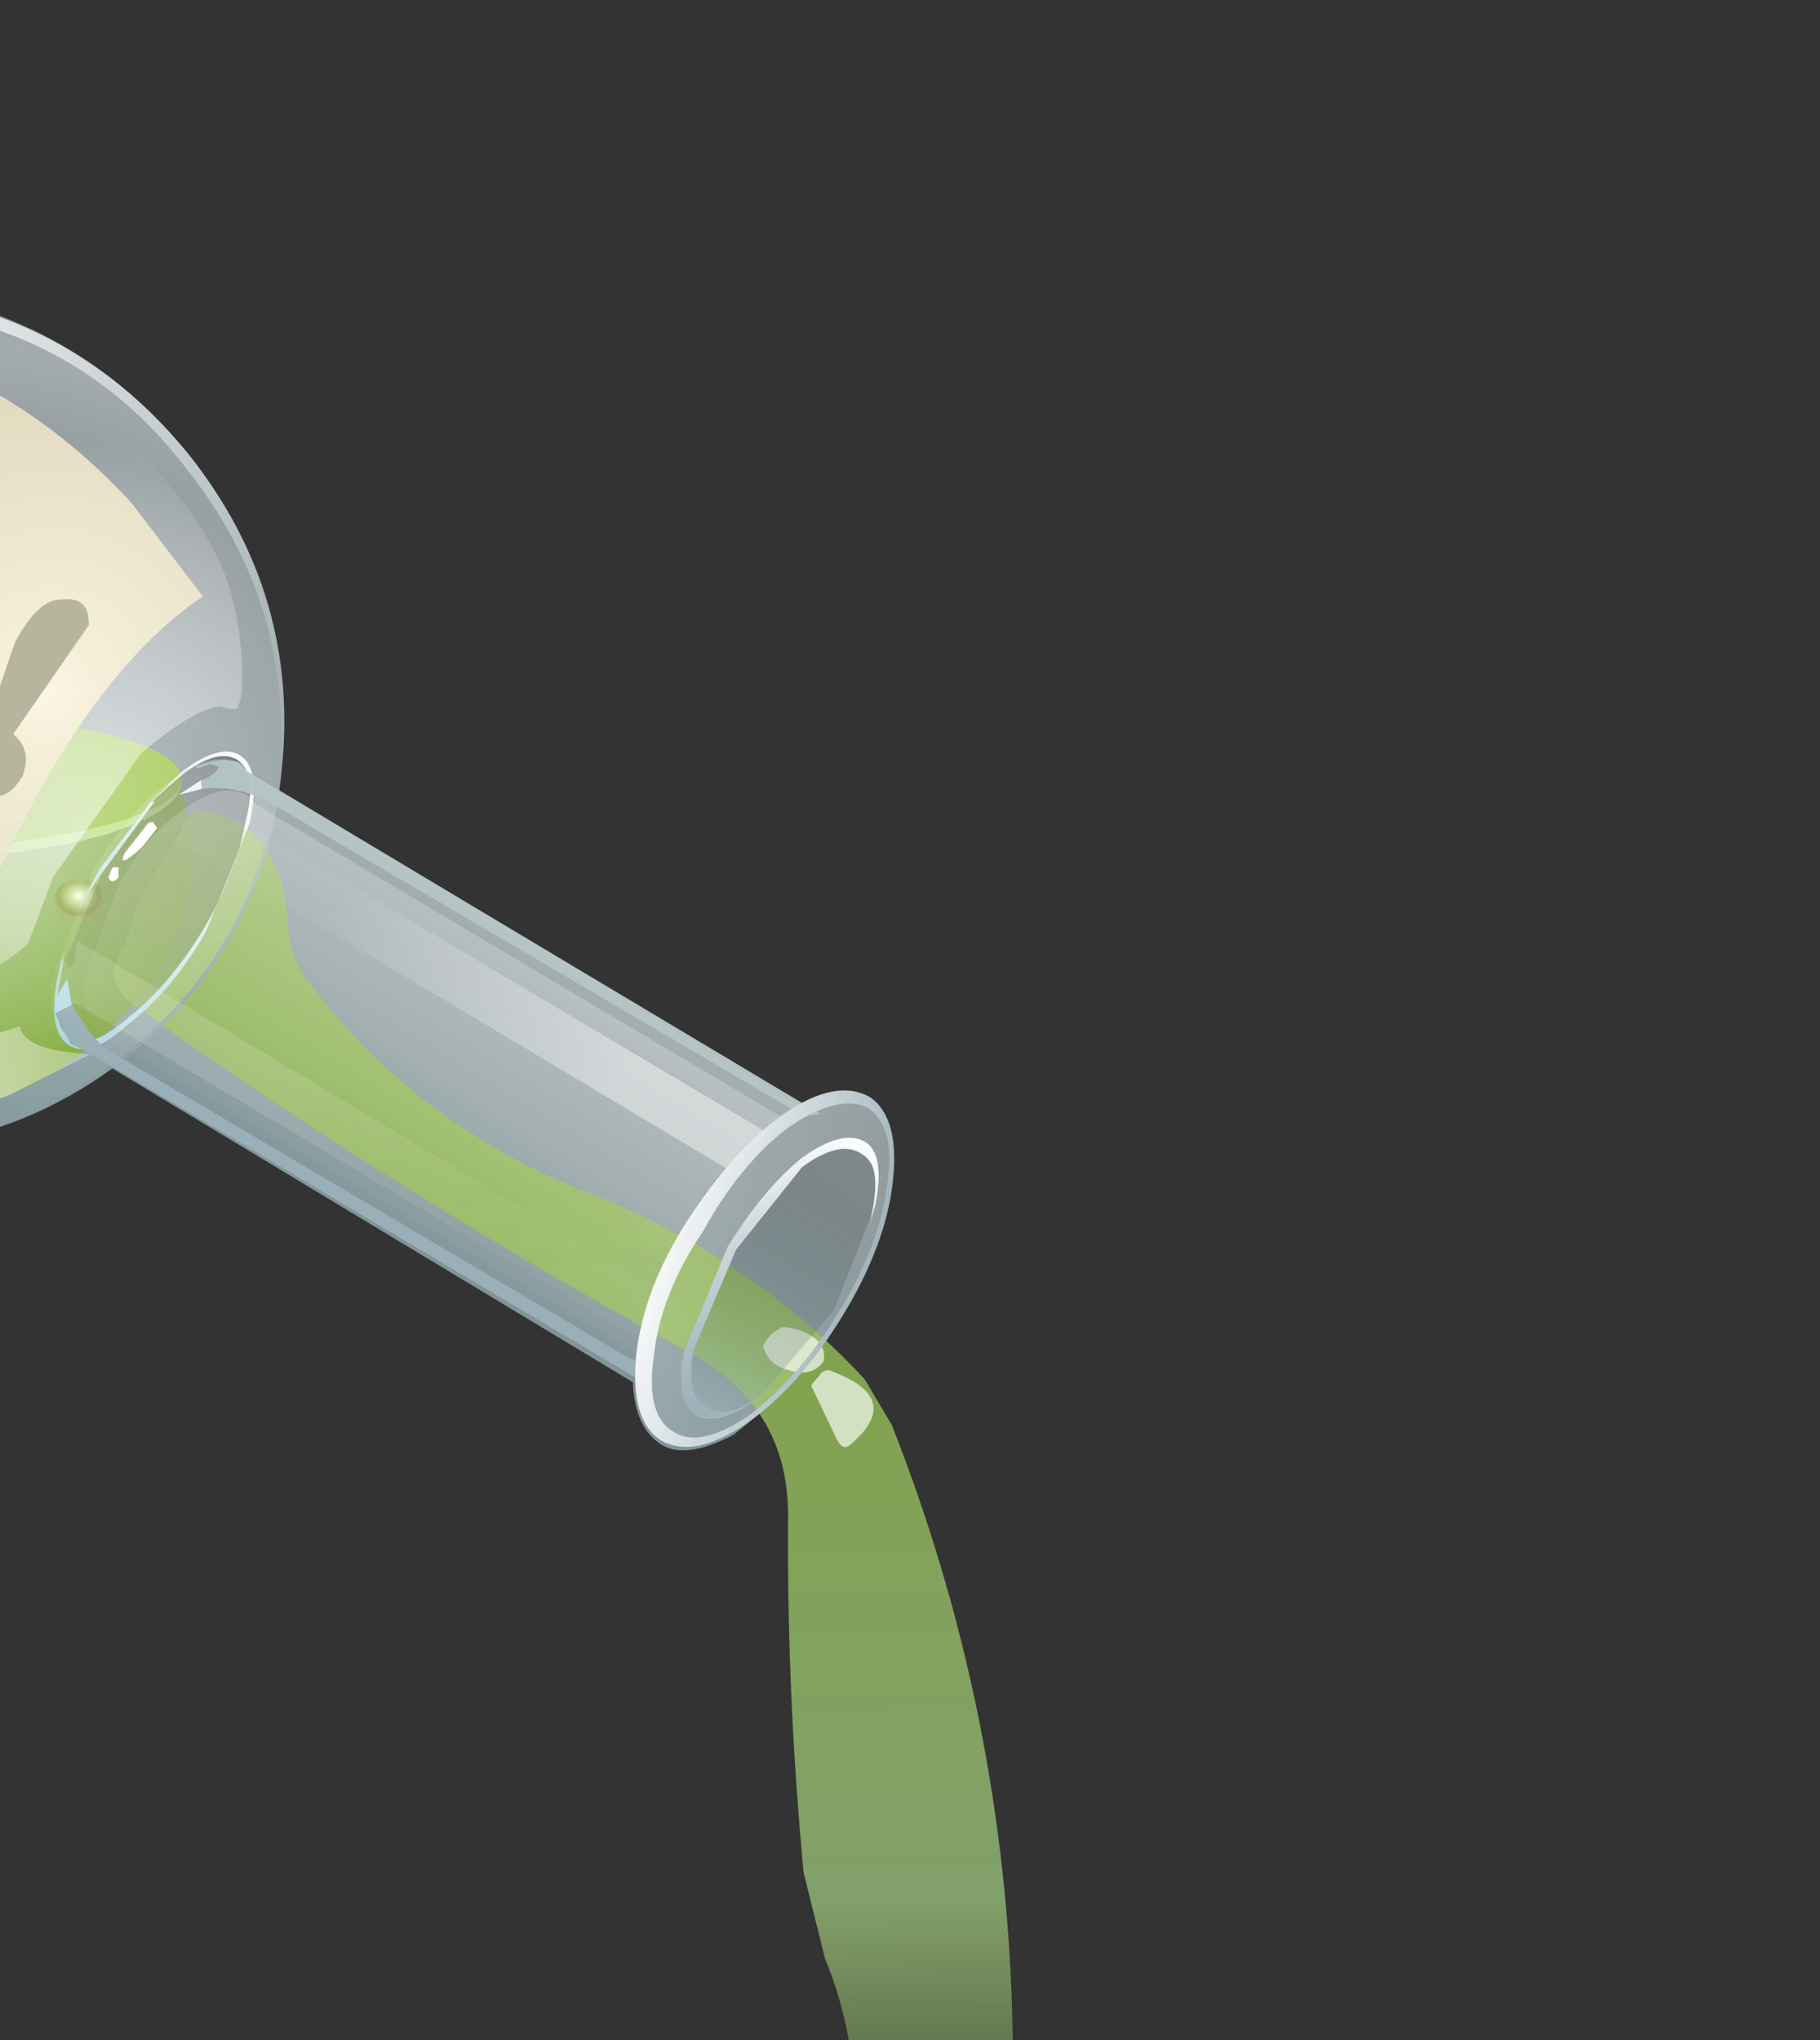 <?xml version="1.0" encoding="UTF-8" standalone="no"?>
<svg xmlns:xlink="http://www.w3.org/1999/xlink" height="59.3px" width="52.9px" xmlns="http://www.w3.org/2000/svg">
  <rect width="100%" height="100%" fill="#333333" stroke="none"/>
  <g transform="matrix(1.0, 0.0, 0.0, 1.0, 0.0, 0.0)">
    <use height="46.15" transform="matrix(-0.503, 0.862, -0.862, -0.503, 30.962, 27.053)" width="24.7" xlink:href="#shape0"/>
    <use height="17.0" transform="matrix(0.797, -0.007, 0.006, 0.694, -13.185, 20.834)" width="23.5" xlink:href="#shape1"/>
    <use height="64.1" transform="matrix(-0.503, 0.862, -0.862, -0.503, 60.951, 55.442)" width="53.8" xlink:href="#shape2"/>
    <use height="46.1" transform="matrix(-0.503, 0.862, -0.862, -0.503, 31.005, 27.078)" width="24.75" xlink:href="#shape3"/>
  </g>
  <defs>
    <g id="shape0" transform="matrix(1.0, 0.0, 0.0, 1.0, 12.35, 19.55)">
      <path d="M5.2 -18.6 Q6.55 -17.75 6.5 -16.9 6.45 -16.0 5.35 -15.3 L5.1 2.4 Q9.6 4.4 11.45 9.0 13.3 13.7 11.45 18.45 9.55 23.3 4.9 25.45 0.2 27.6 -4.6 25.7 -9.35 23.85 -11.35 19.15 -13.3 14.4 -11.45 9.45 -10.45 6.95 -8.55 5.05 -6.7 3.25 -4.35 2.35 L-4.2 -9.7 -4.15 -9.85 -4.05 -15.45 Q-5.15 -16.15 -5.15 -17.15 -5.15 -17.95 -4.0 -18.6 0.45 -20.5 5.2 -18.6" fill="url(#gradient0)" fill-rule="evenodd" stroke="none"/>
    </g>
    <linearGradient gradientTransform="matrix(0.011, 0.001, 0.001, -0.011, 1.2, 0.5)" gradientUnits="userSpaceOnUse" id="gradient0" spreadMethod="pad" x1="-819.2" x2="819.2">
      <stop offset="0.008" stop-color="#d9eaee" stop-opacity="0.549"/>
      <stop offset="1.0" stop-color="#93bac2" stop-opacity="0.698"/>
    </linearGradient>
    <g id="shape1" transform="matrix(1.0, 0.0, 0.0, 1.0, 11.85, -9.15)">
      <path d="M-8.3 22.9 Q-11.75 19.6 -11.85 14.8 L-11.65 12.75 Q-10.05 13.8 -7.05 14.4 L-0.35 15.05 6.85 14.25 Q10.0 13.55 11.3 12.35 L11.65 14.75 Q11.65 19.4 8.3 22.75 4.9 26.15 0.0 26.15 -4.85 26.15 -8.3 22.9" fill="url(#gradient1)" fill-rule="evenodd" stroke="none"/>
      <path d="M7.9 9.9 Q11.25 10.75 11.3 12.0 11.3 13.15 7.95 14.05 4.5 14.9 -0.3 14.95 L-8.4 14.1 Q-11.85 13.25 -11.85 12.05 -11.9 10.85 -8.5 10.0 -5.15 9.1 -0.3 9.15 4.5 9.1 7.9 9.9" fill="url(#gradient2)" fill-rule="evenodd" stroke="none"/>
      <path d="M-11.8 12.1 Q-11.75 13.2 -8.4 14.1 L-0.3 14.95 Q4.5 14.9 7.95 14.05 11.15 13.2 11.3 12.1 11.25 13.3 8.6 14.25 5.4 15.3 -0.1 15.3 -5.6 15.35 -8.95 14.3 -11.75 13.45 -11.8 12.1" fill="#b1df79" fill-rule="evenodd" stroke="none"/>
      <path d="M2.65 17.05 Q2.7 17.7 2.2 18.15 1.75 18.6 1.0 18.6 0.4 18.6 -0.1 18.2 -0.6 17.7 -0.6 17.05 -0.65 16.45 -0.2 16.0 0.3 15.55 1.0 15.55 1.65 15.55 2.15 16.05 2.65 16.45 2.65 17.05" fill="url(#gradient3)" fill-rule="evenodd" stroke="none"/>
      <path d="M-2.9 20.05 Q-2.9 20.65 -3.4 21.1 -3.9 21.55 -4.55 21.6 -5.2 21.55 -5.65 21.15 L-6.2 20.05 Q-6.15 19.45 -5.7 19.0 -5.2 18.6 -4.6 18.55 -3.9 18.5 -3.4 19.0 -2.95 19.4 -2.9 20.05" fill="url(#gradient4)" fill-rule="evenodd" stroke="none"/>
      <path d="M8.55 17.15 Q8.55 18.05 7.6 18.05 6.65 18.0 6.6 17.1 6.6 16.2 7.55 16.2 8.55 16.2 8.55 17.15" fill="url(#gradient5)" fill-rule="evenodd" stroke="none"/>
    </g>
    <radialGradient cx="0" cy="0" gradientTransform="matrix(0.009, 0.017, 0.017, -0.008, -2.85, 11.2)" gradientUnits="userSpaceOnUse" id="gradient1" r="819.2" spreadMethod="pad">
      <stop offset="0.0" stop-color="#b6ee8d" stop-opacity="0.667"/>
      <stop offset="0.988" stop-color="#74a414" stop-opacity="0.847"/>
    </radialGradient>
    <radialGradient cx="0" cy="0" gradientTransform="matrix(0.006, 0.013, 0.013, -0.006, -3.0, 8.65)" gradientUnits="userSpaceOnUse" id="gradient2" r="819.2" spreadMethod="pad">
      <stop offset="0.0" stop-color="#92d42e" stop-opacity="0.667"/>
      <stop offset="0.988" stop-color="#98cb2c" stop-opacity="0.847"/>
    </radialGradient>
    <radialGradient cx="0" cy="0" gradientTransform="matrix(7.0E-4, 0.002, 0.002, -7.0E-4, 0.8, 16.55)" gradientUnits="userSpaceOnUse" id="gradient3" r="819.2" spreadMethod="pad">
      <stop offset="0.0" stop-color="#ffffff"/>
      <stop offset="0.165" stop-color="#dcf3ad"/>
      <stop offset="0.859" stop-color="#778d1e" stop-opacity="0.847"/>
      <stop offset="1.0" stop-color="#8ba83f" stop-opacity="0.847"/>
    </radialGradient>
    <radialGradient cx="0" cy="0" gradientTransform="matrix(7.0E-4, 0.002, 0.002, -7.0E-4, -4.75, 19.55)" gradientUnits="userSpaceOnUse" id="gradient4" r="819.2" spreadMethod="pad">
      <stop offset="0.0" stop-color="#ffffff"/>
      <stop offset="0.165" stop-color="#dcf3ad"/>
      <stop offset="0.859" stop-color="#778d1e" stop-opacity="0.847"/>
      <stop offset="1.0" stop-color="#8ba83f" stop-opacity="0.847"/>
    </radialGradient>
    <radialGradient cx="0" cy="0" gradientTransform="matrix(4.0E-4, 0.001, 0.001, -4.0E-4, 7.5, 16.85)" gradientUnits="userSpaceOnUse" id="gradient5" r="819.2" spreadMethod="pad">
      <stop offset="0.0" stop-color="#ffffff"/>
      <stop offset="0.165" stop-color="#dcf3ad"/>
      <stop offset="0.859" stop-color="#778d1e" stop-opacity="0.847"/>
      <stop offset="1.0" stop-color="#8ba83f" stop-opacity="0.847"/>
    </radialGradient>
    <g id="shape2" transform="matrix(1.0, 0.0, 0.0, 1.0, 2.95, 59.85)">
      <path d="M43.45 -57.45 Q45.85 -60.25 49.15 -59.75 51.7 -59.4 50.4 -57.35 48.1 -53.75 45.0 -51.0 L43.55 -49.9 Q38.95 -46.95 34.75 -43.55 L33.6 -42.8 33.95 -43.1 33.3 -42.7 Q31.5 -41.5 30.25 -39.55 L28.35 -37.35 25.4 -34.85 Q23.4 -33.15 21.05 -31.95 18.6 -30.7 17.0 -28.6 L15.15 -26.8 Q10.9 -23.75 6.45 -21.2 3.65 -19.6 3.75 -16.3 4.05 -6.55 3.15 2.85 3.05 3.95 1.85 3.9 L1.7 3.9 0.45 4.2 -1.95 4.15 -2.1 4.25 -2.7 4.05 Q-3.6 1.7 -1.15 0.1 -0.3 -0.45 0.05 -1.35 2.05 -6.2 1.2 -11.5 0.45 -16.5 1.85 -21.1 L2.6 -22.45 Q9.1 -30.7 18.45 -35.75 20.45 -36.85 21.65 -38.85 24.25 -43.05 28.35 -45.7 L30.15 -46.6 Q32.6 -47.5 34.55 -49.35 35.45 -51.4 37.85 -52.8 39.95 -54.05 41.7 -55.7 L43.45 -57.45" fill="url(#gradient6)" fill-rule="evenodd" stroke="none"/>
      <path d="M2.8 -19.85 L2.7 -19.85 2.45 -19.9 Q2.25 -19.9 2.15 -20.05 1.7 -22.4 3.7 -21.7 4.0 -21.6 3.75 -21.25 L2.8 -19.85 M2.75 -19.0 Q2.9 -18.45 2.5 -18.05 L2.3 -18.05 2.05 -18.1 Q1.85 -18.2 1.75 -18.25 1.5 -18.7 1.55 -19.25 1.6 -19.65 2.0 -19.8 2.6 -19.75 2.75 -19.0" fill="#ffffff" fill-opacity="0.659" fill-rule="evenodd" stroke="none"/>
    </g>
    <linearGradient gradientTransform="matrix(-0.017, 0.01, -0.015, -0.025, 11.95, -24.4)" gradientUnits="userSpaceOnUse" id="gradient6" spreadMethod="pad" x1="-819.2" x2="819.2">
      <stop offset="0.0" stop-color="#a5d55f" stop-opacity="0.0"/>
      <stop offset="0.349" stop-color="#a9d685" stop-opacity="0.667"/>
      <stop offset="0.988" stop-color="#8db744" stop-opacity="0.847"/>
    </linearGradient>
    <g id="shape3" transform="matrix(1.0, 0.0, 0.0, 1.0, 12.35, 19.6)">
      <path d="M11.35 8.8 Q13.4 13.55 11.5 18.35 9.6 23.2 4.95 25.35 0.25 27.45 -4.5 25.65 -9.25 23.75 -11.3 19.05 -13.3 14.3 -11.45 9.45 -9.55 4.6 -4.85 2.5 -0.15 0.35 4.6 2.2 9.35 4.1 11.35 8.8" fill="url(#gradient7)" fill-rule="evenodd" stroke="none"/>
      <path d="M11.5 18.35 Q9.6 23.2 4.95 25.35 0.25 27.45 -4.5 25.65 -9.25 23.75 -11.3 19.05 -13.3 14.3 -11.45 9.45 -9.55 4.6 -4.85 2.5 -0.15 0.35 4.6 2.2 9.35 4.1 11.35 8.8 13.4 13.55 11.5 18.35 M11.4 18.15 Q13.25 13.4 11.25 8.75 9.25 4.1 4.6 2.3 -0.1 0.5 -4.7 2.5 -9.25 4.6 -11.1 9.4 -13.0 14.1 -10.95 18.75 -8.95 23.45 -4.35 25.25 0.35 27.0 4.9 24.95 9.5 22.85 11.4 18.15" fill="url(#gradient8)" fill-rule="evenodd" stroke="none"/>
      <path d="M6.8 10.65 Q7.15 12.35 6.95 13.8 7.2 16.25 5.4 18.05 2.0 21.5 -7.8 18.25 -10.65 17.35 -10.95 13.7 -11.2 10.6 -9.6 7.75 -8.9 6.45 -7.45 5.4 -6.35 4.6 -5.85 4.55 -5.7 4.5 -5.6 5.0 -5.1 5.65 -3.25 6.3 L1.15 6.7 3.2 6.35 Q6.1 7.3 6.8 10.65" fill="url(#gradient9)" fill-rule="evenodd" stroke="none"/>
      <path d="M9.3 11.1 Q8.65 8.65 7.0 6.8 L5.4 5.35 Q5.95 4.85 5.05 3.15 L7.2 4.55 Q9.7 6.4 10.6 8.7 11.55 10.95 11.5 13.6 L11.25 15.85 9.25 16.2 9.6 15.15 Q9.8 13.55 9.3 11.1" fill="url(#gradient10)" fill-rule="evenodd" stroke="none"/>
      <path d="M3.75 2.65 Q5.2 3.1 5.15 3.85 5.1 4.55 3.8 5.05 L2.8 5.35 3.65 5.0 Q4.9 4.6 4.95 3.9 4.95 3.2 3.6 2.75 2.25 2.2 0.3 2.15 -1.65 2.15 -3.0 2.65 -4.45 3.05 -4.5 3.8 -4.5 4.45 -3.35 4.95 L-1.95 5.4 -3.4 5.0 Q-4.7 4.45 -4.65 3.75 -4.6 3.05 -3.1 2.55 L0.3 2.05 Q2.3 2.05 3.75 2.65" fill="url(#gradient11)" fill-rule="evenodd" stroke="none"/>
      <path d="M3.5 5.1 L0.2 5.55 Q-1.8 5.55 -3.15 5.0 -4.5 4.5 -4.5 3.8 -4.45 3.05 -3.0 2.65 -1.65 2.15 0.3 2.15 2.25 2.2 3.6 2.75 4.95 3.2 4.95 3.9 4.95 4.6 3.5 5.1" fill="url(#gradient12)" fill-rule="evenodd" stroke="none"/>
      <path d="M4.65 -15.0 Q2.85 -14.2 0.5 -14.3 -1.9 -14.4 -3.6 -15.15 -5.3 -15.95 -5.3 -17.1 -5.2 -18.15 -3.5 -18.9 -1.8 -19.65 0.6 -19.6 3.05 -19.55 4.75 -18.75 6.4 -17.95 6.4 -16.85 6.35 -15.8 4.65 -15.0 M3.85 -16.15 Q5.2 -16.65 5.25 -17.35 5.2 -18.1 3.9 -18.7 L0.6 -19.3 -2.65 -18.8 Q-4.1 -18.3 -4.1 -17.6 -4.1 -16.85 -2.75 -16.25 -1.4 -15.75 0.55 -15.7 L3.85 -16.15" fill="url(#gradient13)" fill-rule="evenodd" stroke="none"/>
      <path d="M0.5 -14.3 L3.6 -14.75 Q4.9 -15.15 5.2 -15.85 L5.05 3.55 5.1 3.9 Q5.1 4.7 3.65 5.25 L0.3 5.8 Q-1.7 5.75 -3.0 5.15 -4.4 4.55 -4.4 3.75 L-4.35 3.4 -4.15 -16.0 Q-3.8 -15.3 -2.55 -14.85 -1.25 -14.3 0.5 -14.3" fill="url(#gradient14)" fill-rule="evenodd" stroke="none"/>
      <path d="M0.45 -14.4 Q3.2 -14.45 4.55 -15.25 L4.4 3.1 Q4.4 3.9 3.15 4.45 L0.3 4.95 Q-1.4 4.95 -2.6 4.35 -3.75 3.8 -3.75 3.0 L-3.65 2.65 -3.5 -15.4 Q-2.15 -14.5 0.45 -14.4" fill="url(#gradient15)" fill-rule="evenodd" stroke="none"/>
      <path d="M0.55 5.55 L1.7 5.6 0.3 5.65 -2.15 5.35 -2.25 5.25 0.55 5.55" fill="url(#gradient16)" fill-rule="evenodd" stroke="none"/>
      <path d="M-4.15 -16.1 L-3.85 -15.65 -3.9 2.0 -3.9 2.2 Q-3.9 3.4 -3.25 4.25 L-3.45 4.4 Q-3.8 4.1 -4.05 4.15 L-4.0 4.4 -3.7 4.65 -3.7 4.75 Q-4.45 4.15 -4.45 3.65 L-4.35 3.35 -4.15 -16.1" fill="url(#gradient17)" fill-rule="evenodd" stroke="none"/>
      <path d="M4.8 -14.75 L4.75 -15.1 4.15 -14.95 4.2 -15.05 5.2 -15.95 5.05 3.4 5.1 3.8 4.55 4.65 4.1 4.35 4.5 3.55 4.7 2.95 4.8 -14.75" fill="url(#gradient18)" fill-rule="evenodd" stroke="none"/>
      <path d="M-2.9 -15.0 L-1.4 -14.6 -1.6 4.8 -1.7 5.0 -1.6 5.1 -1.6 5.15 -2.2 4.85 -2.35 4.85 -2.25 5.25 -3.7 4.65 -3.45 4.4 -2.75 4.75 -3.25 4.25 -3.05 4.2 -2.9 -15.0" fill="url(#gradient19)" fill-rule="evenodd" stroke="none"/>
      <path d="M-3.45 4.4 L-3.25 4.25 -2.75 4.75 -3.45 4.4" fill="url(#gradient20)" fill-rule="evenodd" stroke="none"/>
      <path d="M-3.45 4.4 L-3.25 4.25 -2.75 4.75 -3.45 4.4" fill="url(#gradient21)" fill-rule="evenodd" stroke="none"/>
      <path d="M4.1 -14.9 L4.15 -14.95 4.0 4.25 4.1 4.35 3.5 4.85 4.2 4.85 3.05 5.35 3.2 4.95 3.05 4.9 2.4 5.15 2.65 -14.6 3.2 -14.7 4.1 -14.9" fill="url(#gradient22)" fill-rule="evenodd" stroke="none"/>
      <path d="M4.15 -14.95 L4.1 -14.9 3.2 -14.7 4.2 -15.05 4.15 -14.95" fill="url(#gradient23)" fill-rule="evenodd" stroke="none"/>
      <path d="M4.15 -14.95 L4.1 -14.9 3.2 -14.7 4.2 -15.05 4.15 -14.95" fill="url(#gradient24)" fill-rule="evenodd" stroke="none"/>
      <path d="M3.5 4.85 L4.1 4.35 4.55 4.65 4.2 4.85 3.5 4.85" fill="url(#gradient25)" fill-rule="evenodd" stroke="none"/>
      <path d="M3.5 4.85 L4.1 4.35 4.55 4.65 4.2 4.85 3.5 4.85" fill="url(#gradient26)" fill-rule="evenodd" stroke="none"/>
      <path d="M-0.5 5.25 L-1.6 5.1 -1.7 5.0 -1.6 4.8 -0.9 4.9 Q0.05 5.2 -0.5 5.25" fill="#ffffff" fill-rule="evenodd" stroke="none"/>
      <path d="M0.35 5.3 L0.05 5.35 -0.05 5.2 0.2 5.05 Q0.5 5.1 0.35 5.3" fill="#ffffff" fill-rule="evenodd" stroke="none"/>
      <path d="M3.85 -16.15 L0.55 -15.7 Q-1.4 -15.75 -2.75 -16.25 -4.1 -16.85 -4.1 -17.6 -4.1 -18.3 -2.65 -18.8 L0.6 -19.3 3.9 -18.7 Q5.2 -18.1 5.25 -17.35 5.2 -16.65 3.85 -16.15" fill="url(#gradient27)" fill-rule="evenodd" stroke="none"/>
      <path d="M4.65 -15.0 Q2.85 -14.2 0.5 -14.3 -1.9 -14.4 -3.6 -15.15 -5.3 -15.95 -5.3 -17.1 -5.2 -18.15 -3.5 -18.9 -1.8 -19.65 0.6 -19.6 3.05 -19.55 4.75 -18.75 6.4 -17.95 6.4 -16.85 6.35 -15.8 4.65 -15.0 M6.0 -17.05 Q6.05 -17.95 4.5 -18.7 2.85 -19.4 0.6 -19.45 -1.7 -19.5 -3.35 -18.8 -4.9 -18.2 -5.0 -17.2 -4.95 -16.25 -3.4 -15.5 -1.8 -14.8 0.5 -14.85 2.75 -14.7 4.4 -15.45 6.0 -16.1 6.0 -17.05" fill="url(#gradient28)" fill-rule="evenodd" stroke="none"/>
      <path d="M3.85 -16.15 L0.55 -15.7 Q-1.4 -15.75 -2.75 -16.25 -4.1 -16.85 -4.1 -17.6 -4.1 -18.3 -2.65 -18.8 L-2.2 -18.9 -2.5 -18.8 Q-3.8 -18.35 -3.8 -17.65 -3.85 -16.9 -2.55 -16.4 -1.3 -15.85 0.6 -15.85 L3.7 -16.25 Q5.0 -16.75 5.0 -17.45 5.05 -18.1 4.0 -18.65 5.25 -18.05 5.25 -17.35 5.2 -16.65 3.85 -16.15" fill="url(#gradient29)" fill-rule="evenodd" stroke="none"/>
      <path d="M5.25 -17.35 Q5.2 -16.65 3.85 -16.15 L0.55 -15.7 Q-1.4 -15.75 -2.75 -16.25 -4.1 -16.85 -4.1 -17.6 -4.1 -18.3 -2.65 -18.8 L-1.8 -19.05 -2.5 -18.85 Q-3.75 -18.4 -3.75 -17.7 -3.8 -16.95 -2.55 -16.4 L0.5 -15.95 3.65 -16.35 Q4.95 -16.85 4.9 -17.5 4.95 -18.25 3.75 -18.75 L3.25 -18.9 3.9 -18.7 Q5.2 -18.1 5.25 -17.35" fill="url(#gradient30)" fill-rule="evenodd" stroke="none"/>
      <path d="M-0.4 11.3 L-0.55 10.65 2.45 11.0 Q3.85 10.85 4.2 10.2 4.5 9.65 3.65 9.3 L0.05 9.7 Q0.05 8.95 -0.95 8.95 -1.75 9.1 -1.85 9.8 L-5.7 9.5 Q-6.45 9.9 -5.95 10.55 -5.65 11.15 -4.2 11.1 L-1.4 10.55 -1.2 10.65 -1.15 11.25 -2.2 11.35 Q-4.5 11.55 -6.1 13.2 -7.8 15.15 -7.45 17.85 -7.05 20.65 -4.7 21.95 -2.5 23.2 0.5 22.7 3.2 22.25 4.55 20.55 5.9 19.0 5.65 16.5 5.4 14.05 3.5 12.7 1.9 11.5 -0.4 11.3 M7.5 7.2 L8.3 9.45 9.35 13.75 Q9.7 16.5 8.95 21.7 8.45 22.15 7.0 22.55 4.25 23.35 -0.35 23.35 -3.75 23.4 -6.1 22.4 L-7.85 21.45 Q-9.35 20.15 -9.95 17.65 -10.6 14.1 -9.4 10.2 L-8.1 7.05 Q-4.6 8.75 1.8 8.15 L7.5 7.2" fill="url(#gradient31)" fill-rule="evenodd" stroke="none"/>
      <path d="M-1.15 11.25 L-1.2 10.65 -1.4 10.55 -4.2 11.1 Q-5.65 11.15 -5.95 10.55 -6.45 9.9 -5.7 9.5 L-1.85 9.8 Q-1.75 9.1 -0.95 8.95 0.05 8.95 0.05 9.7 L3.65 9.3 Q4.5 9.65 4.2 10.2 3.85 10.85 2.45 11.0 L-0.55 10.65 -0.4 11.3 -0.45 11.5 -1.25 11.55 -1.15 11.25" fill="#b8b59e" fill-rule="evenodd" stroke="none"/>
      <path d="M1.2 17.35 Q1.15 16.35 1.6 16.0 2.9 15.0 3.35 16.6 3.7 18.2 2.4 18.35 1.3 18.5 1.2 17.35 M-5.05 16.0 Q-3.8 15.05 -3.3 16.7 -2.85 18.25 -4.25 18.35 -5.35 18.5 -5.4 17.3 -5.45 16.25 -5.05 16.0" fill="#545d1c" fill-rule="evenodd" stroke="none"/>
      <path d="M-1.15 11.25 L-1.25 11.55 -0.45 11.5 -0.4 11.3 Q1.9 11.5 3.5 12.7 5.4 14.05 5.65 16.5 5.9 19.0 4.55 20.55 3.2 22.25 0.5 22.7 -2.5 23.2 -4.7 21.95 -7.05 20.65 -7.45 17.85 -7.8 15.15 -6.1 13.2 -4.5 11.55 -2.2 11.35 L-1.15 11.25 M1.2 17.35 Q1.3 18.5 2.4 18.35 3.7 18.2 3.35 16.6 2.9 15.0 1.6 16.0 1.15 16.35 1.2 17.35 M1.85 19.55 L-4.15 19.5 -3.7 20.3 Q-2.95 21.15 -1.3 21.35 0.3 21.55 1.25 20.55 L1.85 19.55 M-5.05 16.0 Q-5.45 16.25 -5.4 17.3 -5.35 18.5 -4.25 18.35 -2.85 18.25 -3.3 16.7 -3.8 15.05 -5.05 16.0" fill="url(#gradient32)" fill-rule="evenodd" stroke="none"/>
      <path d="M1.85 19.55 L1.25 20.55 Q0.3 21.55 -1.3 21.35 -2.95 21.15 -3.7 20.3 L-4.15 19.5 1.85 19.55" fill="#ebe7c8" fill-rule="evenodd" stroke="none"/>
    </g>
    <radialGradient cx="0" cy="0" gradientTransform="matrix(0.003, 0.019, 0.017, -0.003, -0.4, 10.05)" gradientUnits="userSpaceOnUse" id="gradient7" r="819.2" spreadMethod="pad">
      <stop offset="0.0" stop-color="#ffffff" stop-opacity="0.478"/>
      <stop offset="0.71" stop-color="#ffffff" stop-opacity="0.082"/>
      <stop offset="0.867" stop-color="#ffffff" stop-opacity="0.2"/>
      <stop offset="1.0" stop-color="#ffffff" stop-opacity="0.027"/>
    </radialGradient>
    <radialGradient cx="0" cy="0" gradientTransform="matrix(0.02, -0.017, -0.017, -0.02, -8.1, 20.15)" gradientUnits="userSpaceOnUse" id="gradient8" r="819.2" spreadMethod="pad">
      <stop offset="0.0" stop-color="#ffffff" stop-opacity="0.949"/>
      <stop offset="1.0" stop-color="#8a9b9e"/>
    </radialGradient>
    <radialGradient cx="0" cy="0" gradientTransform="matrix(0.003, 0.013, 0.015, -0.003, -0.5, 5.15)" gradientUnits="userSpaceOnUse" id="gradient9" r="819.2" spreadMethod="pad">
      <stop offset="0.0" stop-color="#ffffff" stop-opacity="0.588"/>
      <stop offset="1.0" stop-color="#ffffff" stop-opacity="0.0"/>
    </radialGradient>
    <radialGradient cx="0" cy="0" gradientTransform="matrix(0.002, 0.009, 0.01, -0.002, 8.95, 4.9)" gradientUnits="userSpaceOnUse" id="gradient10" r="819.2" spreadMethod="pad">
      <stop offset="0.0" stop-color="#ffffff" stop-opacity="0.62"/>
      <stop offset="1.0" stop-color="#ffffff" stop-opacity="0.027"/>
    </radialGradient>
    <linearGradient gradientTransform="matrix(0.005, 0.002, 0.002, -0.005, 0.25, 3.8)" gradientUnits="userSpaceOnUse" id="gradient11" spreadMethod="pad" x1="-819.2" x2="819.2">
      <stop offset="0.0" stop-color="#ffffff" stop-opacity="0.949"/>
      <stop offset="1.0" stop-color="#abd9db"/>
    </linearGradient>
    <linearGradient gradientTransform="matrix(0.005, 0.001, 0.001, -0.005, 0.45, 3.9)" gradientUnits="userSpaceOnUse" id="gradient12" spreadMethod="pad" x1="-819.2" x2="819.2">
      <stop offset="0.0" stop-color="#000000" stop-opacity="0.247"/>
      <stop offset="1.0" stop-color="#000000" stop-opacity="0.027"/>
    </linearGradient>
    <linearGradient gradientTransform="matrix(-9.0E-4, -0.004, -0.004, 9.0E-4, 0.5, -16.95)" gradientUnits="userSpaceOnUse" id="gradient13" spreadMethod="pad" x1="-819.2" x2="819.2">
      <stop offset="0.0" stop-color="#ffffff" stop-opacity="0.22"/>
      <stop offset="1.0" stop-color="#ffffff" stop-opacity="0.027"/>
    </linearGradient>
    <linearGradient gradientTransform="matrix(0.006, 1.0E-4, 3.0E-4, -0.012, 0.45, -5.1)" gradientUnits="userSpaceOnUse" id="gradient14" spreadMethod="pad" x1="-819.2" x2="819.2">
      <stop offset="0.0" stop-color="#ffffff" stop-opacity="0.22"/>
      <stop offset="1.0" stop-color="#ffffff" stop-opacity="0.027"/>
    </linearGradient>
    <linearGradient gradientTransform="matrix(0.005, 1.0E-4, 2.0E-4, -0.01, 0.45, -5.2)" gradientUnits="userSpaceOnUse" id="gradient15" spreadMethod="pad" x1="-819.2" x2="819.2">
      <stop offset="0.0" stop-color="#ffffff" stop-opacity="0.22"/>
      <stop offset="1.0" stop-color="#ffffff" stop-opacity="0.027"/>
    </linearGradient>
    <linearGradient gradientTransform="matrix(0.006, 1.0E-4, 3.0E-4, -0.011, 0.3, 5.45)" gradientUnits="userSpaceOnUse" id="gradient16" spreadMethod="pad" x1="-819.2" x2="819.2">
      <stop offset="0.0" stop-color="#ffffff" stop-opacity="0.949"/>
      <stop offset="1.0" stop-color="#abd9db"/>
    </linearGradient>
    <linearGradient gradientTransform="matrix(0.007, 2.0E-4, 3.0E-4, -0.013, 1.1, -5.55)" gradientUnits="userSpaceOnUse" id="gradient17" spreadMethod="pad" x1="-819.2" x2="819.2">
      <stop offset="0.0" stop-color="#b7c6c7" stop-opacity="0.949"/>
      <stop offset="1.0" stop-color="#95bdbf"/>
    </linearGradient>
    <linearGradient gradientTransform="matrix(0.006, 0.0, 0.0, -0.006, -0.1, -5.6)" gradientUnits="userSpaceOnUse" id="gradient18" spreadMethod="pad" x1="-819.2" x2="819.2">
      <stop offset="0.0" stop-color="#ffffff" stop-opacity="0.949"/>
      <stop offset="1.0" stop-color="#9aafb8"/>
    </linearGradient>
    <linearGradient gradientTransform="matrix(-1.0E-4, 0.006, 0.011, 3.0E-4, -2.4, -5.7)" gradientUnits="userSpaceOnUse" id="gradient19" spreadMethod="pad" x1="-819.2" x2="819.2">
      <stop offset="0.0" stop-color="#ffffff" stop-opacity="0.42"/>
      <stop offset="1.0" stop-color="#ffffff" stop-opacity="0.027"/>
    </linearGradient>
    <linearGradient gradientTransform="matrix(0.006, 1.0E-4, 3.0E-4, -0.011, 0.3, 4.6)" gradientUnits="userSpaceOnUse" id="gradient20" spreadMethod="pad" x1="-819.2" x2="819.2">
      <stop offset="0.0" stop-color="#ffffff" stop-opacity="0.949"/>
      <stop offset="1.0" stop-color="#abd9db"/>
    </linearGradient>
    <linearGradient gradientTransform="matrix(-1.0E-4, 0.002, 0.005, 1.0E-4, -3.0, 0.55)" gradientUnits="userSpaceOnUse" id="gradient21" spreadMethod="pad" x1="-819.2" x2="819.2">
      <stop offset="0.0" stop-color="#ffffff" stop-opacity="0.42"/>
      <stop offset="1.0" stop-color="#ffffff" stop-opacity="0.027"/>
    </linearGradient>
    <linearGradient gradientTransform="matrix(1.0E-4, -0.006, 0.011, 3.0E-4, 3.45, -5.7)" gradientUnits="userSpaceOnUse" id="gradient22" spreadMethod="pad" x1="-819.2" x2="819.2">
      <stop offset="0.0" stop-color="#ffffff" stop-opacity="0.137"/>
      <stop offset="1.0" stop-color="#ffffff" stop-opacity="0.027"/>
    </linearGradient>
    <linearGradient gradientTransform="matrix(0.006, 2.0E-4, 3.0E-4, -0.012, 0.6, -14.95)" gradientUnits="userSpaceOnUse" id="gradient23" spreadMethod="pad" x1="-819.2" x2="819.2">
      <stop offset="0.0" stop-color="#ffffff"/>
      <stop offset="1.0" stop-color="#abd9db"/>
    </linearGradient>
    <linearGradient gradientTransform="matrix(1.0E-4, -0.002, 0.005, 1.0E-4, 3.6, -10.85)" gradientUnits="userSpaceOnUse" id="gradient24" spreadMethod="pad" x1="-819.2" x2="819.2">
      <stop offset="0.0" stop-color="#ffffff" stop-opacity="0.137"/>
      <stop offset="1.0" stop-color="#ffffff" stop-opacity="0.027"/>
    </linearGradient>
    <linearGradient gradientTransform="matrix(0.006, 1.0E-4, 3.0E-4, -0.012, 0.45, 4.55)" gradientUnits="userSpaceOnUse" id="gradient25" spreadMethod="pad" x1="-819.2" x2="819.2">
      <stop offset="0.0" stop-color="#ffffff"/>
      <stop offset="1.0" stop-color="#abd9db"/>
    </linearGradient>
    <linearGradient gradientTransform="matrix(0.0, -0.002, 0.005, 1.0E-4, 4.1, 0.6)" gradientUnits="userSpaceOnUse" id="gradient26" spreadMethod="pad" x1="-819.2" x2="819.2">
      <stop offset="0.0" stop-color="#ffffff" stop-opacity="0.137"/>
      <stop offset="1.0" stop-color="#ffffff" stop-opacity="0.027"/>
    </linearGradient>
    <linearGradient gradientTransform="matrix(0.006, 1.0E-4, 2.0E-4, -0.011, 0.55, -17.5)" gradientUnits="userSpaceOnUse" id="gradient27" spreadMethod="pad" x1="-819.2" x2="819.2">
      <stop offset="0.0" stop-color="#000000" stop-opacity="0.086"/>
      <stop offset="1.0" stop-color="#bcd9db" stop-opacity="0.42"/>
    </linearGradient>
    <linearGradient gradientTransform="matrix(-9.0E-4, -0.004, -0.004, 9.0E-4, 0.5, -16.95)" gradientUnits="userSpaceOnUse" id="gradient28" spreadMethod="pad" x1="-819.2" x2="819.2">
      <stop offset="0.0" stop-color="#ffffff" stop-opacity="0.949"/>
      <stop offset="1.0" stop-color="#9aafb8"/>
    </linearGradient>
    <linearGradient gradientTransform="matrix(0.005, 0.002, 0.002, -0.005, 0.55, -17.5)" gradientUnits="userSpaceOnUse" id="gradient29" spreadMethod="pad" x1="-819.2" x2="819.2">
      <stop offset="0.0" stop-color="#ffffff" stop-opacity="0.949"/>
      <stop offset="1.0" stop-color="#abd9db"/>
    </linearGradient>
    <linearGradient gradientTransform="matrix(0.006, 1.0E-4, 2.0E-4, -0.011, 0.55, -17.5)" gradientUnits="userSpaceOnUse" id="gradient30" spreadMethod="pad" x1="-819.2" x2="819.2">
      <stop offset="0.0" stop-color="#ffffff" stop-opacity="0.949"/>
      <stop offset="1.0" stop-color="#9aafb8"/>
    </linearGradient>
    <radialGradient cx="0" cy="0" gradientTransform="matrix(0.008, 0.022, 0.023, -0.007, -3.35, 9.55)" gradientUnits="userSpaceOnUse" id="gradient31" r="819.2" spreadMethod="pad">
      <stop offset="0.0" stop-color="#fbf5e2"/>
      <stop offset="0.071" stop-color="#f6f0db"/>
      <stop offset="0.431" stop-color="#e3dcc1"/>
      <stop offset="0.749" stop-color="#d7d0b1"/>
      <stop offset="1.0" stop-color="#d3ccac"/>
    </radialGradient>
    <radialGradient cx="0" cy="0" gradientTransform="matrix(0.007, 0.012, 0.012, -0.007, -3.35, 11.85)" gradientUnits="userSpaceOnUse" id="gradient32" r="819.2" spreadMethod="pad">
      <stop offset="0.0" stop-color="#b1d351"/>
      <stop offset="1.0" stop-color="#8ca523"/>
    </radialGradient>
  </defs>
</svg>
